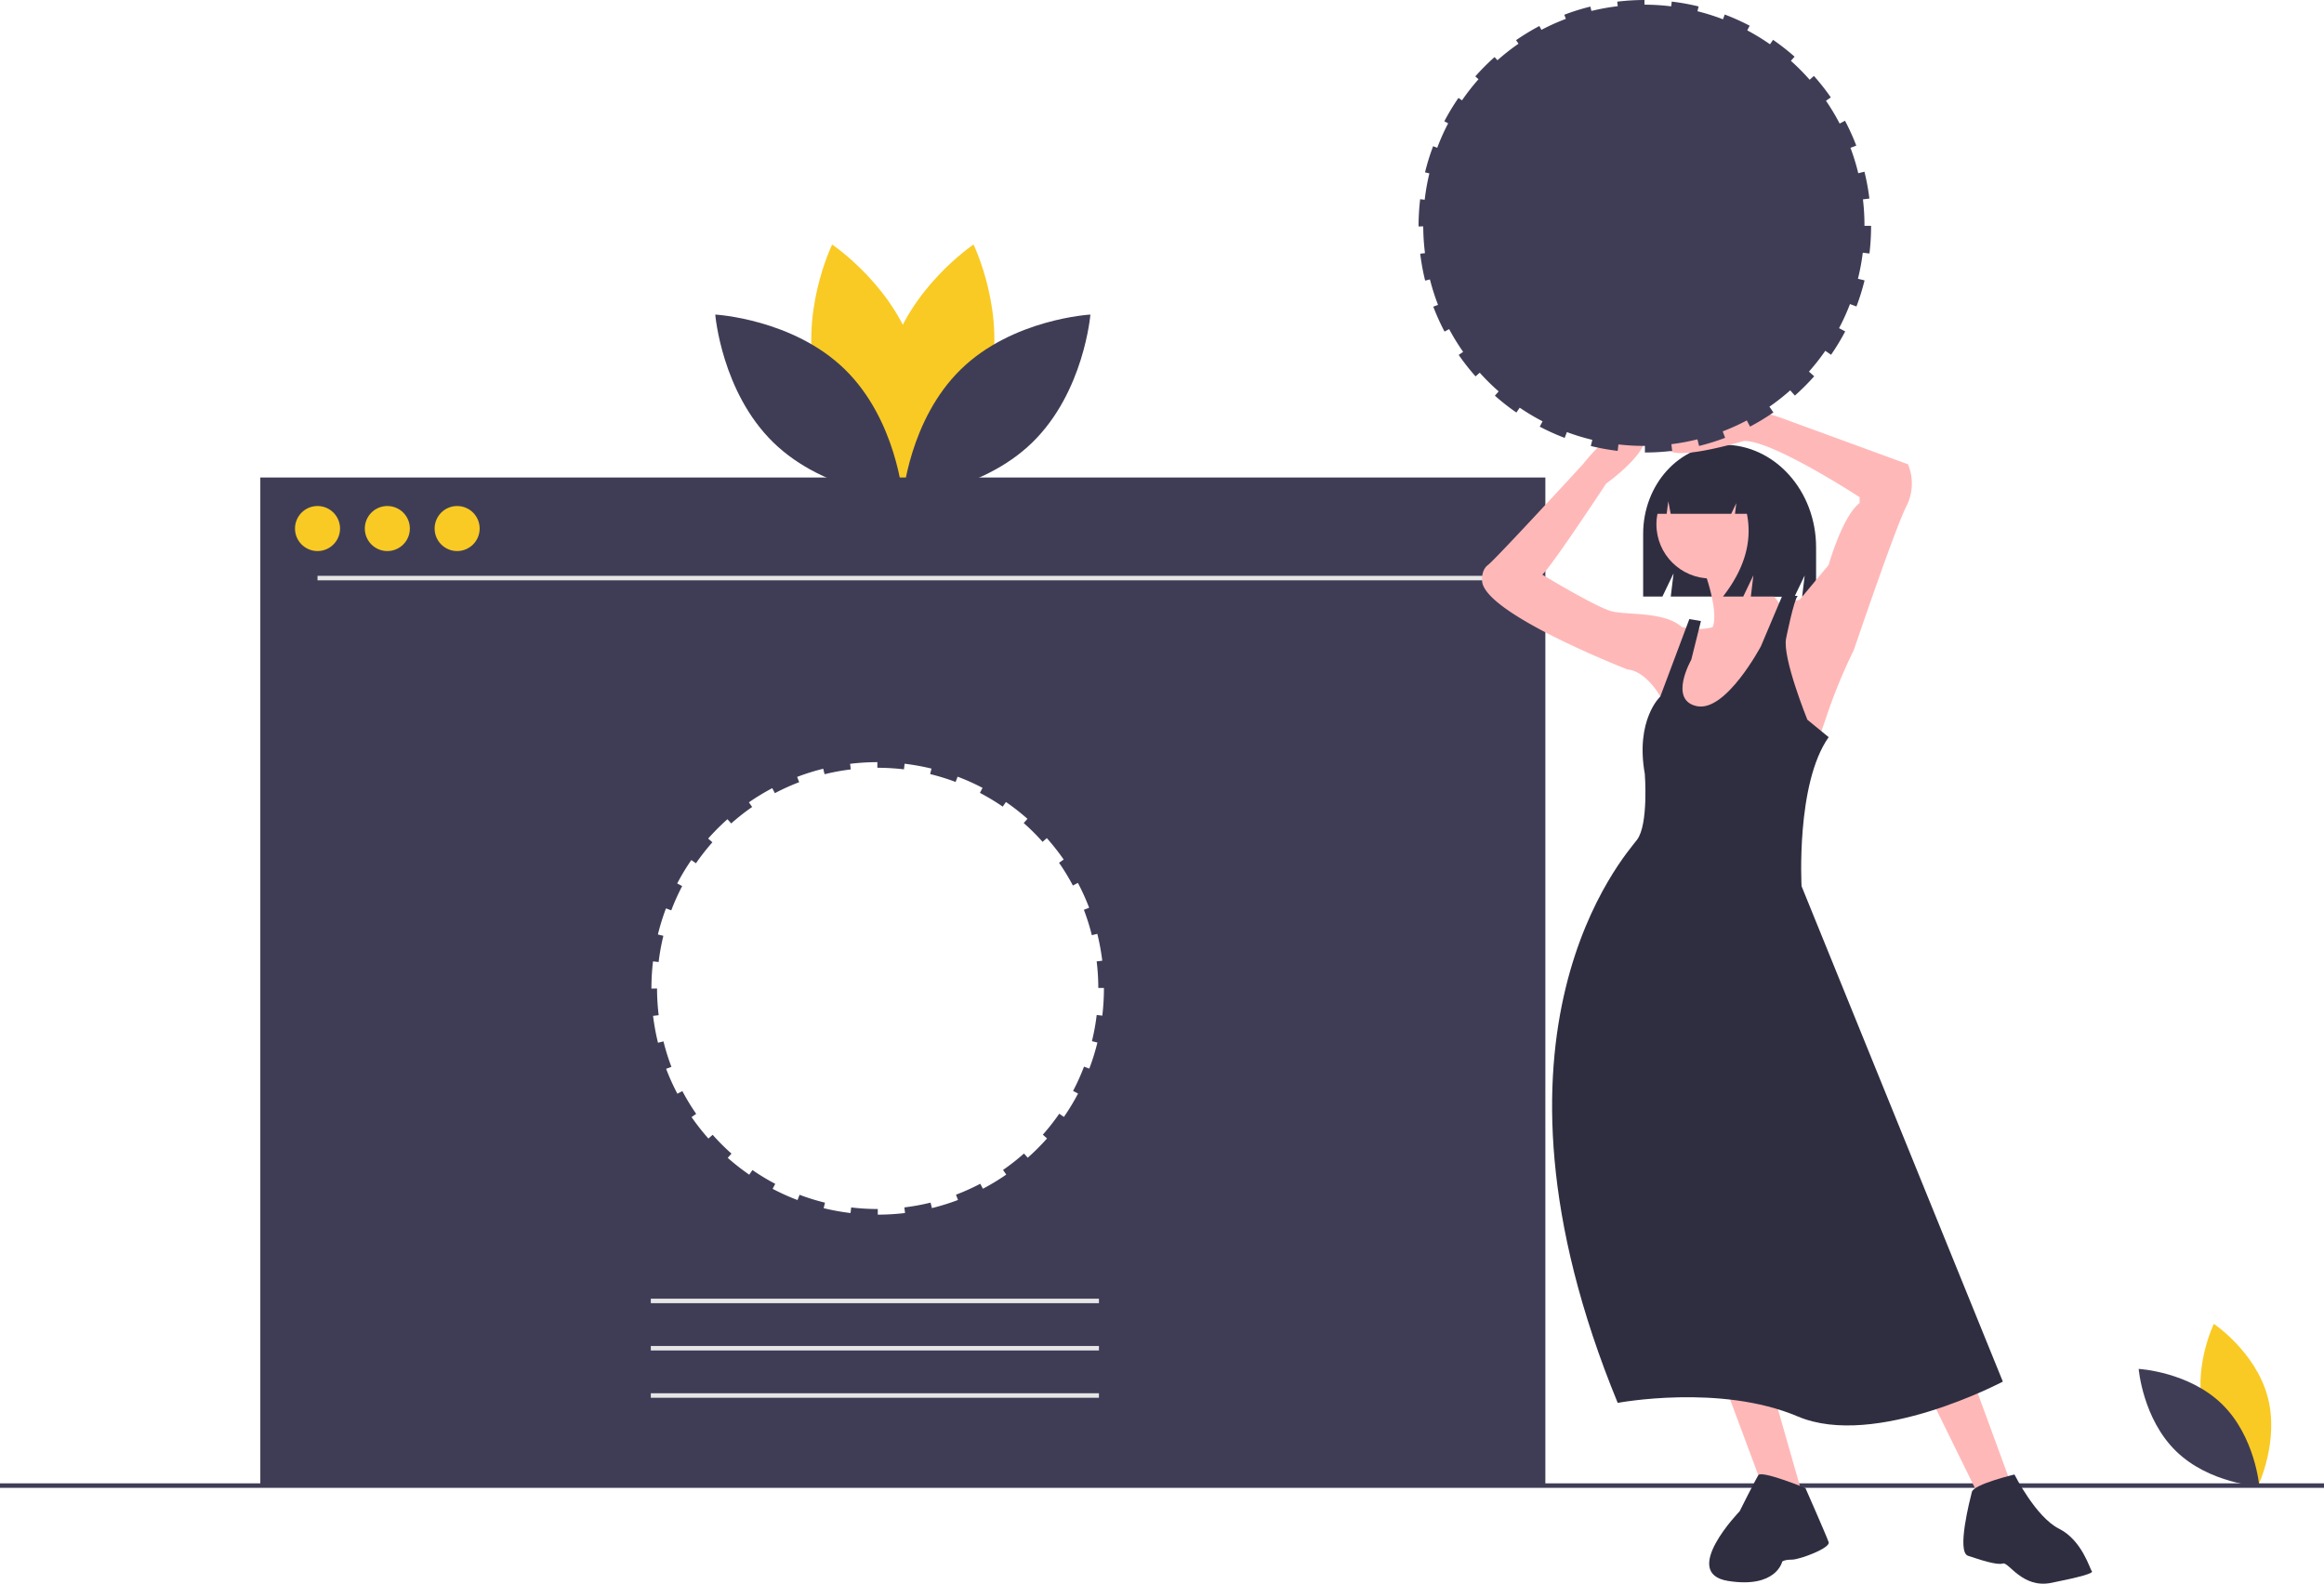 <svg id="b79b2564-0055-490c-a0c3-a5b940142b8d" data-name="Layer 1" xmlns="http://www.w3.org/2000/svg" width="1032" height="703.27" viewBox="0 0 1032 703.27"><title>start_building</title><path d="M523.04,268.993c-8.382,30.986-37.093,50.176-37.093,50.176s-15.121-31.047-6.738-62.033,37.093-50.176,37.093-50.176S531.422,238.007,523.04,268.993Z" transform="translate(-84 -98.365)" fill="#f9ca24"/><path d="M446.786,268.993c8.382,30.986,37.093,50.176,37.093,50.176s15.121-31.047,6.738-62.033-37.093-50.176-37.093-50.176S438.404,238.007,446.786,268.993Z" transform="translate(-84 -98.365)" fill="#f9ca24"/><path d="M459.103,262.334c23.001,22.39,25.81,56.81,25.81,56.81s-34.482-1.883-57.483-24.273-25.81-56.81-25.81-56.81S436.102,239.943,459.103,262.334Z" transform="translate(-84 -98.365)" fill="#3f3d56"/><path d="M510.723,262.334c-23.001,22.39-25.81,56.81-25.81,56.81s34.482-1.883,57.483-24.273,25.81-56.81,25.81-56.81S533.724,239.943,510.723,262.334Z" transform="translate(-84 -98.365)" fill="#3f3d56"/><path d="M1062.752,726.152c5.391,19.928,23.856,32.27,23.856,32.27s9.725-19.968,4.334-39.896-23.856-32.27-23.856-32.27S1057.361,706.224,1062.752,726.152Z" transform="translate(-84 -98.365)" fill="#f9ca24"/><path d="M1070.674,721.869c14.793,14.4,16.6,36.537,16.6,36.537s-22.177-1.211-36.97-15.611-16.6-36.537-16.6-36.537S1055.881,707.469,1070.674,721.869Z" transform="translate(-84 -98.365)" fill="#3f3d56"/><path d="M199.594,310.406v447.745H770.232v-447.745ZM574.212,537.287a101.783,101.783,0,0,1-.722,12.104l-2.488-.299a97.576,97.576,0,0,1-2.119,11.635l2.435.597a100.053,100.053,0,0,1-3.607,11.592l-2.344-.889a97.447,97.447,0,0,1-4.861,10.788l2.219,1.166a100.694,100.694,0,0,1-6.286,10.379l-2.062-1.426a98.395,98.395,0,0,1-7.301,9.308l1.876,1.663a101.235,101.235,0,0,1-8.575,8.577l-1.663-1.876a98.394,98.394,0,0,1-9.302,7.3l1.426,2.061a100.835,100.835,0,0,1-10.369,6.284l-1.167-2.217a97.44,97.44,0,0,1-10.782,4.863l.89,2.343a99.857,99.857,0,0,1-11.583,3.609l-.598-2.433a97.568,97.568,0,0,1-11.634,2.125l.3,2.488a101.993,101.993,0,0,1-12.104.728l-.001-2.5-.047.001a98.939,98.939,0,0,1-11.758-.705l-.298,2.489a100.956,100.956,0,0,1-11.934-2.166l.597-2.436a97.2,97.2,0,0,1-11.302-3.51l-.888,2.344a100.203,100.203,0,0,1-11.068-4.981l1.166-2.219a97.943,97.943,0,0,1-10.122-6.124l-1.425,2.062a101.48,101.48,0,0,1-9.549-7.48l1.662-1.878a98.58,98.58,0,0,1-8.368-8.358l-1.875,1.665a101.348,101.348,0,0,1-7.491-9.536l2.061-1.428a97.957,97.957,0,0,1-6.133-10.107l-2.218,1.168a100.344,100.344,0,0,1-4.994-11.057l2.343-.891a97.203,97.203,0,0,1-3.525-11.289l-2.434.6a100.425,100.425,0,0,1-2.184-11.933l2.487-.3a98.928,98.928,0,0,1-.72-11.852l-2.501.047.001-.133a101.646,101.646,0,0,1,.71-11.969l2.489.297a97.587,97.587,0,0,1,2.108-11.638l-2.436-.595a99.953,99.953,0,0,1,3.596-11.595l2.345.887a97.44,97.44,0,0,1,4.851-10.793l-2.22-1.164a100.866,100.866,0,0,1,6.276-10.386l2.063,1.424a98.385,98.385,0,0,1,7.291-9.314l-1.878-1.661a101.373,101.373,0,0,1,8.566-8.585l1.666,1.875a98.398,98.398,0,0,1,9.296-7.31l-1.429-2.061a100.929,100.929,0,0,1,10.363-6.295l1.17,2.218a97.441,97.441,0,0,1,10.776-4.874l-.893-2.344a99.745,99.745,0,0,1,11.58-3.62l.601,2.433a97.58,97.58,0,0,1,11.632-2.137l-.302-2.487a101.641,101.641,0,0,1,12.104-.739l.003,2.501c.048-0.0.095-.002.143-.002a98.941,98.941,0,0,1,11.663.694l.296-2.489a100.623,100.623,0,0,1,11.937,2.154l-.594,2.437a97.19,97.19,0,0,1,11.306,3.499l.886-2.346a100.047,100.047,0,0,1,11.073,4.971l-1.164,2.221a97.945,97.945,0,0,1,10.129,6.114l1.423-2.064a101.676,101.676,0,0,1,9.556,7.472l-1.66,1.88a98.56,98.56,0,0,1,8.376,8.35l1.874-1.666a101.376,101.376,0,0,1,7.5,9.527l-2.06,1.43a97.952,97.952,0,0,1,6.143,10.102l2.217-1.171a100.349,100.349,0,0,1,5.005,11.052l-2.343.894a97.188,97.188,0,0,1,3.536,11.285l2.434-.602a100.563,100.563,0,0,1,2.195,11.93l-2.486.303a98.921,98.921,0,0,1,.729,11.804h2.502Z" transform="translate(-84 -98.365)" fill="#3f3d56"/><circle cx="141" cy="234.709" r="10" fill="#f9ca24"/><circle cx="172" cy="234.709" r="10" fill="#f9ca24"/><circle cx="203" cy="234.709" r="10" fill="#f9ca24"/><rect x="141" y="255.709" width="518" height="2" fill="#e6e6e6"/><rect x="289" y="576.709" width="199" height="2" fill="#e6e6e6"/><rect x="289" y="597.709" width="199" height="2" fill="#e6e6e6"/><rect x="289" y="618.709" width="199" height="2" fill="#e6e6e6"/><rect y="658.709" width="1032" height="2" fill="#3f3d56"/><path d="M849.366,295.848h0c-19.72,0-35.707,17.741-35.707,39.627v27.805h8.552l4.951-10.302-1.238,10.302h54.967l4.501-9.366-1.125,9.366h6.189V341.448C890.456,316.264,872.059,295.848,849.366,295.848Z" transform="translate(-84 -98.365)" fill="#2f2e41"/><polygon points="765.634 614.389 781.963 658.219 801.729 668.531 786.26 614.389 765.634 614.389" fill="#ffb8b8"/><polygon points="855.871 617.827 880.793 668.531 893.684 660.797 874.778 609.233 855.871 617.827" fill="#ffb8b8"/><circle cx="759.619" cy="232.818" r="24.063" fill="#ffb8b8"/><path d="M840.181,350.09s8.594,22.344,3.438,28.36,32.657-9.453,32.657-9.453-16.329-19.766-15.469-28.36Z" transform="translate(-84 -98.365)" fill="#ffb8b8"/><path d="M870.26,367.277l12.891-2.578,12.891-15.469s6.016-21.485,13.75-27.501V319.151s-39.532-25.782-51.564-24.922c0,0-40.392,12.032-32.657,0,2.175-3.384,5.914-6.088,10.165-8.227a49.889,49.889,0,0,1,39.521-1.955l56.02,20.495a22.284,22.284,0,0,1-.859,18.907c-5.156,10.313-23.204,63.595-23.204,63.595a238.619,238.619,0,0,0-11.172,26.641c-4.297,12.891-7.735,21.485-7.735,21.485l-73.049-.859,6.016-26.641s-6.016-11.172-14.61-12.032c0,0-61.876-24.063-64.455-38.673,0,0-.859-5.156,2.578-7.735s42.11-44.689,42.11-44.689,17.188-22.344,25.782-15.469-15.469,24.063-15.469,24.063-24.922,37.813-28.36,40.392c0,0,24.063,14.61,30.938,16.329s23.204,0,30.938,6.875a27.082,27.082,0,0,0,20.625-2.578C861.666,368.137,870.26,367.277,870.26,367.277Z" transform="translate(-84 -98.365)" fill="#ffb8b8"/><path d="M834.165,373.293,821.274,407.669s-11.172,10.313-6.875,34.376c0,0,1.719,22.344-3.438,29.219s-76.486,85.08-8.594,250.084c0,0,45.548-8.594,79.924,6.016S973.387,711.895,973.387,711.895L884.01,491.89s-2.578-45.548,12.032-66.173l-9.453-7.735s-11.172-27.501-9.453-36.095c0,0,3.438-17.188,5.156-18.907h-6.875l-9.453,22.344s-15.469,29.219-28.36,26.641-2.578-20.625-2.578-20.625l4.297-17.188Z" transform="translate(-84 -98.365)" fill="#2f2e41"/><path d="M885.729,759.162s-19.522-7.985-20.933-5.711-8.286,16.024-8.286,16.024-26.641,27.501-5.156,30.938,24.063-8.594,24.063-8.594.859-.859,4.297-.859,17.188-5.156,16.329-7.735S885.729,759.162,885.729,759.162Z" transform="translate(-84 -98.365)" fill="#2f2e41"/><path d="M978.544,753.146s-18.047,4.297-18.907,7.735-6.875,26.641-1.719,28.36,12.891,4.297,15.469,3.438,8.594,11.172,21.485,8.594,18.907-4.297,18.047-5.156-4.297-13.75-14.61-18.907S978.544,753.146,978.544,753.146Z" transform="translate(-84 -98.365)" fill="#2f2e41"/><path d="M859.517,306.764a18.727,18.727,0,0,0-14.776-7.54h-.701c-13.516,0-24.473,12.231-24.473,27.318v0h4.529l.731-5.567,1.072,5.567h26.861l2.25-4.71-.563,4.71H859.733q3.699,18.369-10.629,36.738h9.002l4.501-9.42-1.125,9.42h17.16l3.376-21.666C882.016,325.388,872.589,311.629,859.517,306.764Z" transform="translate(-84 -98.365)" fill="#2f2e41"/><path d="M911.937,198.646c0-.08.003-.159.003-.239a98.954,98.954,0,0,0-.678-11.519l2.861-.349a100.484,100.484,0,0,0-2.195-11.93l-2.74.678a97.196,97.196,0,0,0-3.462-11.272l2.576-.983a100.24,100.24,0,0,0-5.005-11.052l-2.376,1.255a97.938,97.938,0,0,0-6.073-10.124l2.148-1.491a101.35,101.35,0,0,0-7.5-9.529l-1.901,1.69a98.566,98.566,0,0,0-8.325-8.401l1.636-1.851a101.41,101.41,0,0,0-9.556-7.473l-1.361,1.974A97.974,97.974,0,0,0,859.884,111.846l1.08-2.061a100.492,100.492,0,0,0-11.072-4.971l-.798,2.113a97.198,97.198,0,0,0-11.318-3.573l.52-2.13a100.371,100.371,0,0,0-11.938-2.155l-.25,2.114a98.914,98.914,0,0,0-11.852-.745l-.002-2.074a101.818,101.818,0,0,0-12.104.739l.245,2.015a97.592,97.592,0,0,0-11.7,2.105l-.477-1.931a100.063,100.063,0,0,0-11.578,3.622l.695,1.825a97.425,97.425,0,0,0-10.85,4.879l-.899-1.704a100.875,100.875,0,0,0-10.362,6.294l1.087,1.569a98.399,98.399,0,0,0-9.358,7.347l-1.262-1.421a101.397,101.397,0,0,0-8.567,8.586l1.424,1.259a98.377,98.377,0,0,0-7.329,9.377l-1.571-1.084a100.677,100.677,0,0,0-6.276,10.385l1.706.895a97.445,97.445,0,0,0-4.855,10.866l-1.826-.691a100.015,100.015,0,0,0-3.597,11.595l1.932.472a97.611,97.611,0,0,0-2.075,11.704l-2.017-.24a102.051,102.051,0,0,0-.71,12.007v.095l2.077-.039a98.9,98.9,0,0,0,.769,11.89l-2.111.255a100.533,100.533,0,0,0,2.183,11.932l2.128-.524a97.209,97.209,0,0,0,3.599,11.303l-2.112.803a100.451,100.451,0,0,0,4.994,11.056l2.06-1.085a97.99,97.99,0,0,0,6.203,10.086l-1.971,1.365a101.493,101.493,0,0,0,7.49,9.537l1.848-1.64a98.581,98.581,0,0,0,8.419,8.307l-1.685,1.903a101.127,101.127,0,0,0,9.548,7.482l1.486-2.152a97.913,97.913,0,0,0,10.144,6.054l-1.249,2.379a100.441,100.441,0,0,0,11.068,4.981l.977-2.577a97.192,97.192,0,0,0,11.289,3.437l-.671,2.741a100.427,100.427,0,0,0,11.935,2.167l.342-2.864a98.973,98.973,0,0,0,11.283.651c.159,0,.318-.005.477-.006l.001,2.936a101.904,101.904,0,0,0,12.104-.728l-.358-2.96a97.547,97.547,0,0,0,11.568-2.157l.724,2.939a100.214,100.214,0,0,0,11.582-3.61l-1.087-2.862a97.45,97.45,0,0,0,10.708-4.859l1.438,2.733a100.824,100.824,0,0,0,10.37-6.285l-1.767-2.553a98.399,98.399,0,0,0,9.241-7.263l2.065,2.33a101.387,101.387,0,0,0,8.575-8.577l-2.33-2.065a98.39,98.39,0,0,0,7.263-9.245l2.554,1.766a100.982,100.982,0,0,0,6.286-10.378l-2.733-1.437a97.454,97.454,0,0,0,4.857-10.714l2.864,1.086a100.146,100.146,0,0,0,3.605-11.591l-2.939-.722a97.559,97.559,0,0,0,2.151-11.568l2.961.356a102.004,102.004,0,0,0,.722-12.104v-.19Z" transform="translate(-84 -98.365)" fill="#3f3d56"/></svg>